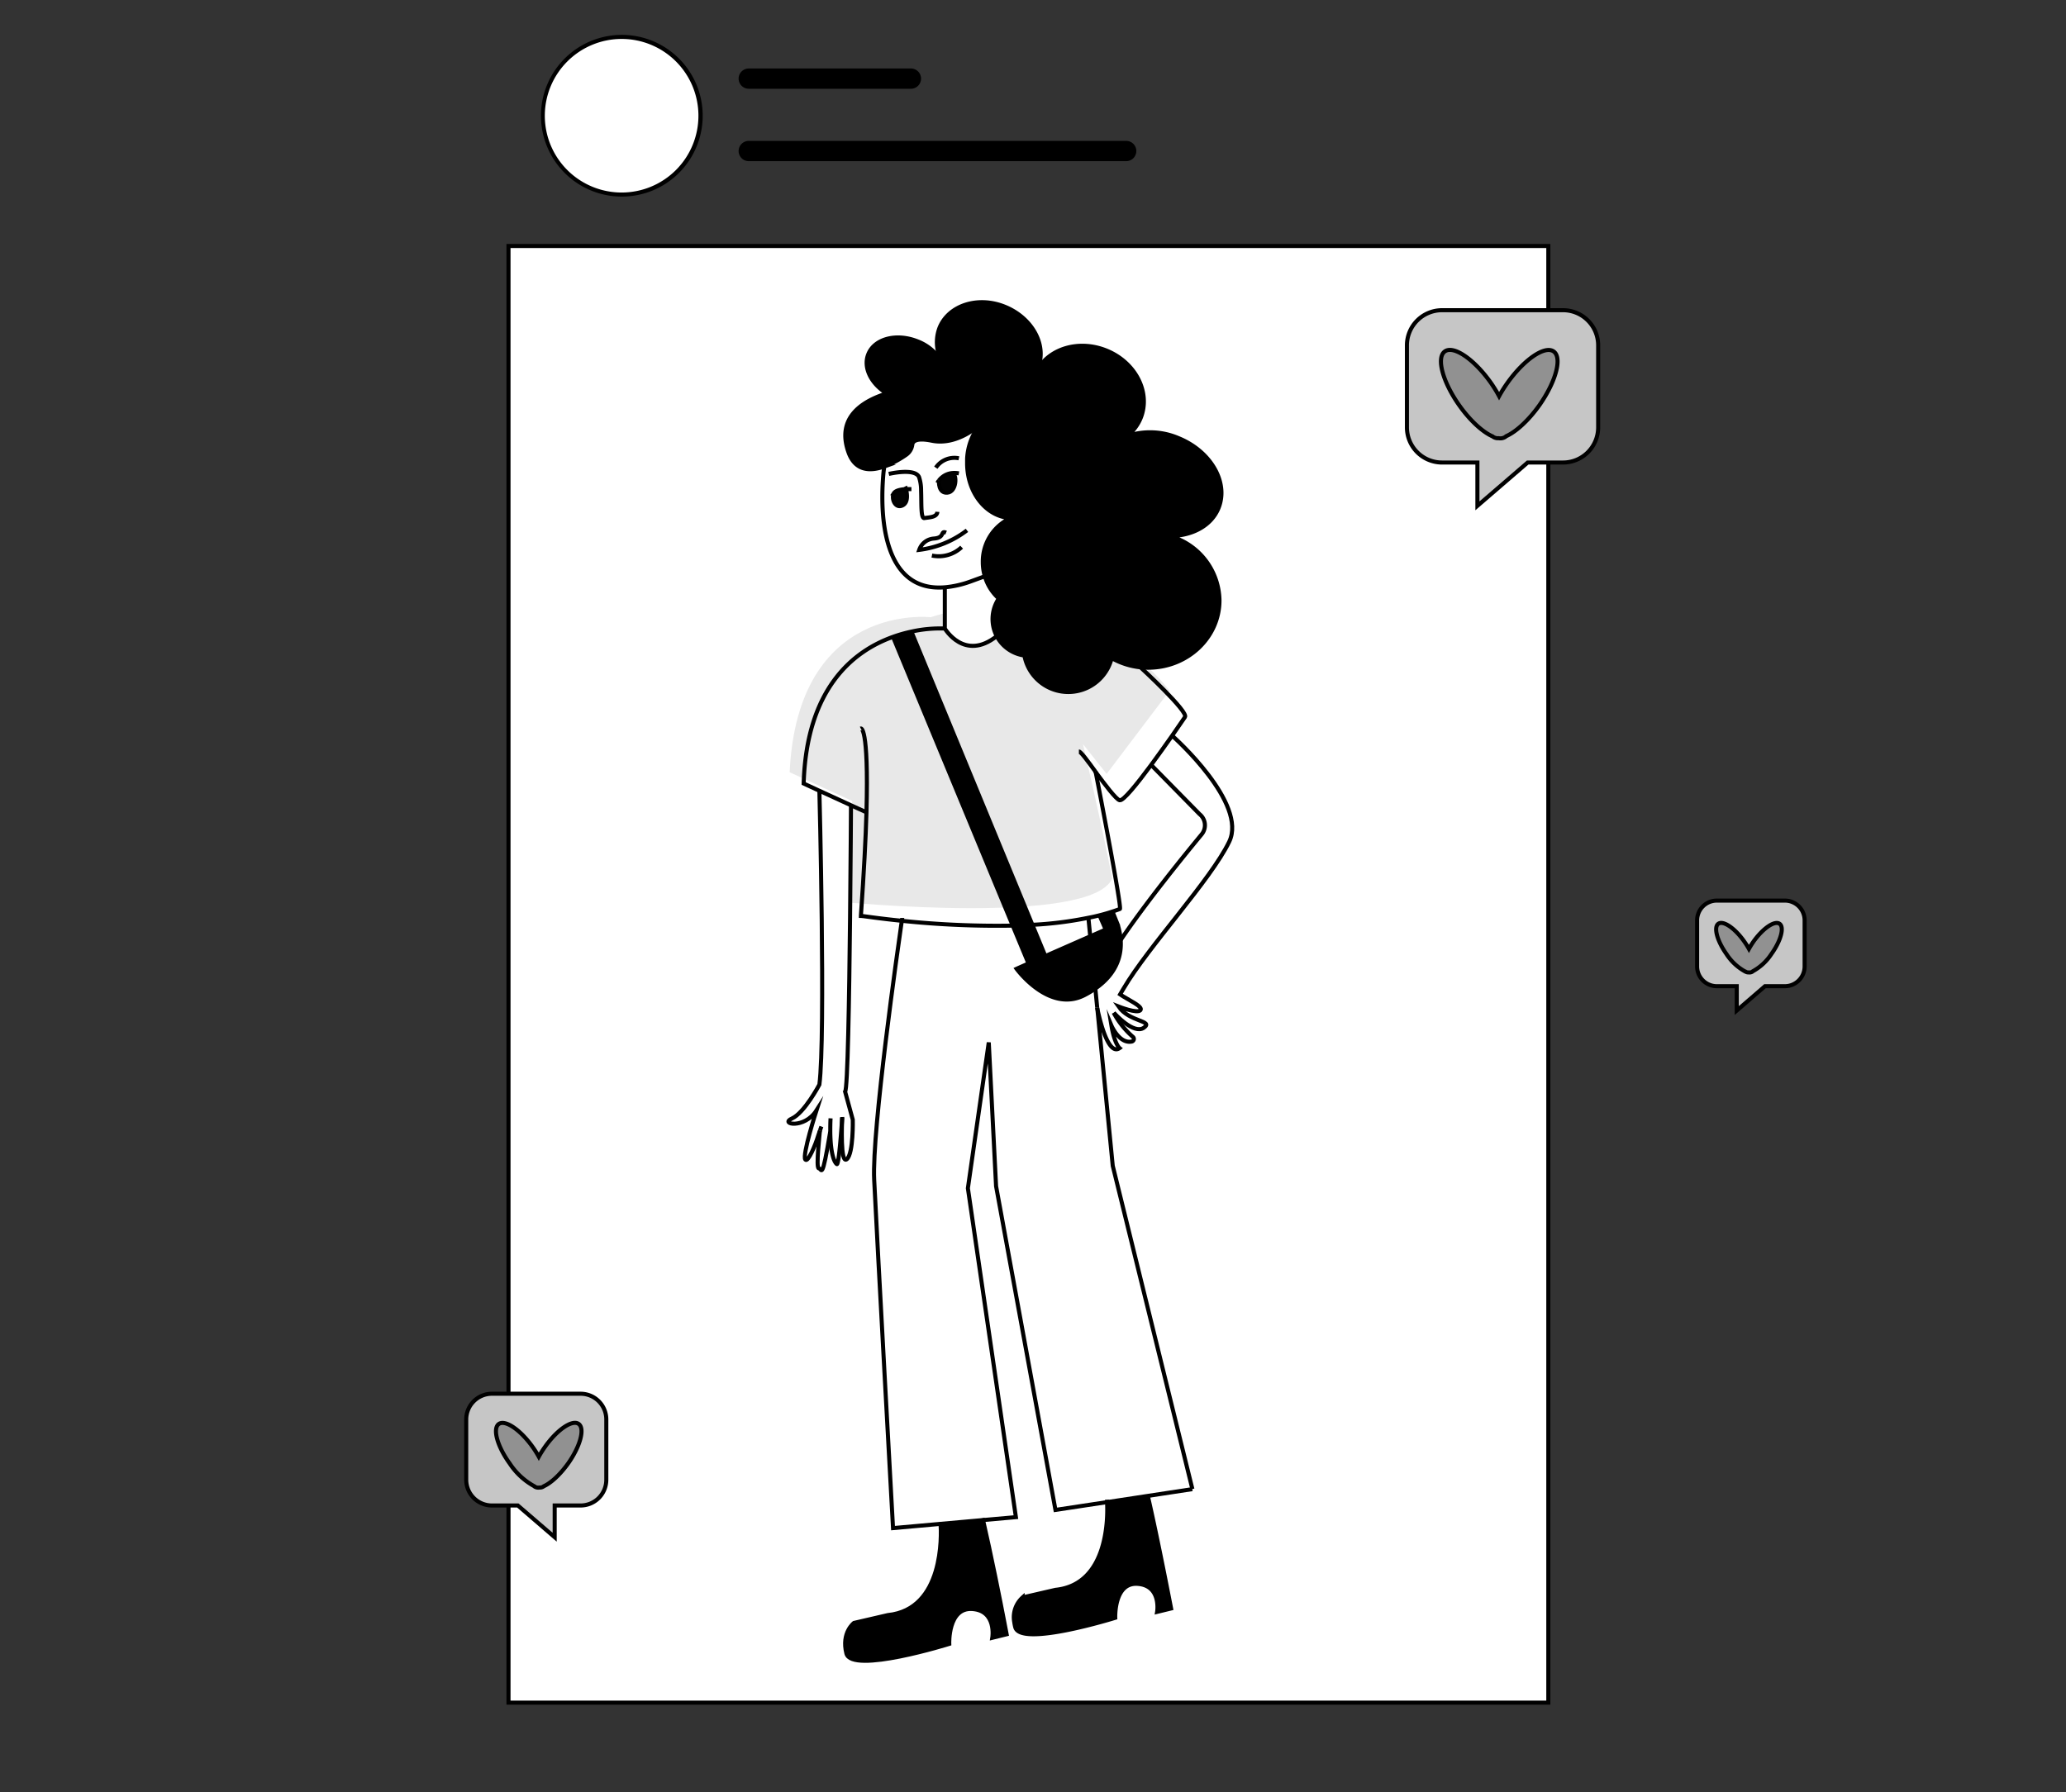 <svg id="레이어_1" data-name="레이어 1" xmlns="http://www.w3.org/2000/svg" viewBox="0 0 508.64 441.29"><rect x="0" y="0" width="508.64" height="441.29" fill="#333333" stroke="none"/><defs><style>.cls-1{fill:#fff;}.cls-2{fill:#e8e8e8;}.cls-3{fill:#020202;}.cls-4,.cls-5,.cls-6{fill:none;stroke:#000;}.cls-4,.cls-6{stroke-miterlimit:10;}.cls-5,.cls-6{stroke-linecap:round;}.cls-5{stroke-linejoin:round;stroke-width:0.5px;}.cls-6{stroke-width:5px;}.cls-7{fill:#c6c6c6;}.cls-8{fill:#919191;}</style></defs><rect class="cls-1" x="125.2" y="60.58" width="255.99" height="358.71"/><path d="M380.69,61.08V418.79h-255V61.08h255m1-1h-257V419.79h257V60.08Z"/><path class="cls-2" d="M229.12,152s-32.73-3.87-34.71,38.17l15.41,7.08-2.55,24.86s61.44,6,66.54-5.76c-2.22-11.83-7.18-33.08-7.18-33.08l5.82,7.31,15.49-20.48S266.06,140.05,229.12,152Z"/><path class="cls-1" d="M274.23,249.4a21.13,21.13,0,0,0,4.71,5.92.66.66,0,0,1-.26,1.17c-3.09.61-5-3.94-5-3.94.72,4.51,2,5.56,2,5.56-3,2.17-5.26-8.69-5.51-9.93a1.13,1.13,0,0,0,0-.12l-.45-4.62c4.87-3.4,6.53-7.64,6.24-11.95,6.29-9.34,15.65-20.86,19.92-26a3.51,3.51,0,0,0-.51-5l-11.89-12.09c1.82-2.47,3.66-5.07,5.16-7.19.5.44,18.57,16.72,14,26.09s-19.87,25.7-26,36.14l-.86,1.45c1.89,1.29,5.85,3,5,3.9s-5.39-.92-5.39-.92c2.65,3.85,8.81,3.41,6.25,5.22S274.48,249.68,274.23,249.4Z"/><path d="M241.44,104.32c-.56.54-5.86,5.39-12,4.18-3.9-.76-4.79.17-4.87,1a3.6,3.6,0,0,1-1.62,2.54,24.61,24.61,0,0,1-5.27,2.79c-3.45,1.23-7.18,1.18-8.84-3.55-3.32-9.47,5-13,9.46-14.44-3.89-2.39-5.89-6.39-4.55-9.68,1.54-3.82,7-5.22,12.16-3.12a11.86,11.86,0,0,1,6,5.15h0a10,10,0,0,1-.64-8.46c2.24-5.54,9.49-7.83,16.18-5.13s10.3,9.4,8.06,15l.11.06c3.17-5,10.23-7,16.72-4.33,7.21,2.92,11,10.36,8.45,16.63a10.87,10.87,0,0,1-3.35,4.43,17.75,17.75,0,0,1,12.6.49c8,3.25,12.46,11,9.92,17.23-1.79,4.43-6.6,6.95-12.1,6.9a16.71,16.71,0,0,1,12.3,15.82c0,9.16-7.86,16.59-17.54,16.59a17.07,17.07,0,0,1-1.91-.1,18.19,18.19,0,0,1-7.09-2.27,11,11,0,0,1-21.49-.63,9.1,9.1,0,0,1-6.79-4.74,9.08,9.08,0,0,1,.49-9.3,11.76,11.76,0,0,1-3.43-5.46,12.12,12.12,0,0,1-.51-3.49,11.77,11.77,0,0,1,6.87-10.86c-5.35-.23-9.73-5-10.58-11.27h0a16.56,16.56,0,0,1-.15-2.25c0-.35,0-.71,0-1.06A14.76,14.76,0,0,1,241.44,104.32Z"/><path class="cls-1" d="M282.62,368.36l-10,1.52-12.74,1.93-14.62-79.73-1.8-35.39-5.14,35.9,11.82,81-8.09.72-10.42.93-11.74,1.05s-4-72.69-4.64-85.77c-.59-12.17,5.9-57.57,6.8-63.78a225.74,225.74,0,0,0,27.31,1.18l3.87,9.31v0c-1.39.62-2.44,1.08-2.93,1.31,0,0,8,11,16.73,6.47a22.3,22.3,0,0,0,2.66-1.61l.45,4.62a1.13,1.13,0,0,1,0,.12l3.81,38.9,19.62,79.61Z"/><path d="M288.36,396.1l-3.44.84s1.08-6.49-4.79-6.9-5.52,8.36-5.52,8.36-23.35,7.31-24.62,2.3a10.22,10.22,0,0,1-.24-1.23,6.55,6.55,0,0,1,2.05-6.09l8.1-1.87c13.2-1.34,12.88-18.32,12.69-21.63l10-1.52C285,378.6,288.36,396.1,288.36,396.1Z"/><path d="M275.91,231.49c.29,4.31-1.37,8.55-6.24,11.95h0C270,241,272.47,236.59,275.91,231.49Z"/><path d="M275.15,227.62a17.1,17.1,0,0,1,.76,3.87c-3.44,5.1-6,9.54-6.24,11.94l-1.26-12.85,3.81-1.67Z"/><path d="M273.89,224.5l1.26,3.12-2.93,1.29-1.52-3.48C271.81,225.15,272.87,224.84,273.89,224.5Z"/><path d="M269.67,243.43h0a22.3,22.3,0,0,1-2.66,1.61c-8.72,4.55-16.73-6.47-16.73-6.47.49-.23,1.54-.69,2.93-1.31l4.15-1.83,11.05-4.86Z"/><path d="M257.29,235.29l.07.15-4.15,1.83v0l-3.87-9.31c1.62,0,3.24-.1,4.84-.2Z"/><path d="M224.39,155.55l29.78,72.19c-1.6.1-3.22.16-4.84.2l-29.47-71.1h0a34.69,34.69,0,0,1,4.53-1.29Z"/><path d="M247.83,402.45l-3.53.87s1.12-6.67-4.93-7.09-5.67,8.59-5.67,8.59-24,7.53-25.32,2.36,1.86-7.52,1.86-7.52l8.33-1.93c13.91-1.4,13.21-19.75,13-22.47l10.42-.93c1.87,8.07,4.26,20.17,5.3,25.47Z"/><path class="cls-1" d="M245.87,147.36a9.08,9.08,0,0,0-.49,9.3c-7.95,6.32-12.77-1.88-12.77-1.88V144.61a25,25,0,0,0,6.15-1.37l3.67-1.34h0A11.76,11.76,0,0,0,245.87,147.36Z"/><path class="cls-1" d="M231.16,118.33c0,.22-.2,3.18,2.07,3s2.44-4.39,1.29-4.79h0a6,6,0,0,1,1.55.08l2.14-.33h0c.85,6.25,5.23,11,10.58,11.27a11.77,11.77,0,0,0-6.87,10.86,12.12,12.12,0,0,0,.51,3.49h0l-3.67,1.34a25,25,0,0,1-6.15,1.37c-13.1,1.07-15.35-12.72-15.38-22.18l2.63,0c0,1.25.94,2.73,2.38,2s1.11-2.87.83-4c.74,0,1.32,0,1.32,0l2.38.38a10.35,10.35,0,0,0-.51-3.36c-1.06-2.3-7.44-.76-7.44-.76l-1.33-.12c.06-.7.13-1.28.18-1.72a24.61,24.61,0,0,0,5.27-2.79,3.6,3.6,0,0,0,1.62-2.54c.08-.87,1-1.8,4.87-1,6.15,1.21,11.45-3.64,12-4.18A14.76,14.76,0,0,0,238.1,113l-2-.11a5.5,5.5,0,0,0-5.67,2.31l1.58,2.32a4.53,4.53,0,0,0-.82.83Z"/><path class="cls-3" d="M234.52,116.54c1.15.4,1.06,4.59-1.29,4.79s-2.09-2.78-2.07-3h0a4.53,4.53,0,0,1,.82-.83,4.6,4.6,0,0,1,2.54-1Z"/><path class="cls-1" d="M223.07,120.46c-1.09.05-2.54.27-3,1a1.91,1.91,0,0,0-.23,1l-2.63,0c0-2.3.13-4.33.26-5.84l1.33.12s6.38-1.54,7.44.76a10.35,10.35,0,0,1,.51,3.36l-2.38-.38S223.81,120.42,223.07,120.46Z"/><path class="cls-3" d="M223.07,120.46c.28,1.12.57,3.34-.83,4s-2.38-.8-2.38-2a1.91,1.91,0,0,1,.23-1C220.53,120.73,222,120.51,223.07,120.46Z"/><path class="cls-1" d="M201.86,278.43l-.42,1.22c-.7,2.36-2.55,6.71-3.17,5.9-.83-1.06,2.74-12.11,2.74-12.11-3,4.7-9.14,3.35-6.06,2s6.78-8.36,6.78-8.36c1.54-11.93,0-72.37,0-72.37l7.78,3.57h0s-.07,12.94-.23,27.73c-.2,19.56-.59,42.35-1.22,42.79l1.89,6.92s.19,8.27-1.45,9.71-1.21-8.82-1.16-10.23c-.09,1.4-.8,11.84-1.33,11.48s-1.55-2.21-1.61-8c-2.09,12.53-2,9-2.82,9S201.82,278.79,201.86,278.43Z"/><path class="cls-4" d="M217.8,113.89s-.06.34-.13,1c0,.44-.12,1-.18,1.72-.13,1.51-.26,3.54-.26,5.84,0,9.46,2.28,23.25,15.38,22.18a25,25,0,0,0,6.15-1.37l3.67-1.34"/><path class="cls-4" d="M218.82,116.71s6.38-1.54,7.44.76a10.35,10.35,0,0,1,.51,3.36c.12,3.11-.11,6.88.8,6.75,1.29-.2,3.12-.2,3.21-1.54"/><path class="cls-4" d="M230.4,115.17a5.5,5.5,0,0,1,5.67-2.31"/><path class="cls-4" d="M231.16,118.32a4.53,4.53,0,0,1,.82-.83,4.6,4.6,0,0,1,2.54-1,6,6,0,0,1,1.55.08"/><path class="cls-4" d="M230.78,118.92a2.72,2.72,0,0,1,.38-.59"/><path class="cls-4" d="M231.16,118.32h0c0,.22-.2,3.18,2.07,3s2.44-4.39,1.29-4.79"/><path class="cls-4" d="M224.39,120.45s-.58,0-1.32,0c-1.09.05-2.54.27-3,1a1.91,1.91,0,0,0-.23,1c0,1.25.94,2.73,2.38,2s1.11-2.87.83-4a2.63,2.63,0,0,0-.22-.64"/><path class="cls-4" d="M238.06,130.6a24.15,24.15,0,0,1-11.75,4.81,4.11,4.11,0,0,1,3.61-2.79c2.83-.2,1.53-2.06,3-1.44"/><path class="cls-4" d="M229.43,136.81a8.2,8.2,0,0,0,7.32-2.07"/><path class="cls-4" d="M232.61,154.78a32.45,32.45,0,0,0-8.22.76,34.69,34.69,0,0,0-4.53,1.29c-9.63,3.44-21.29,12.49-22,36.12l3.83,1.77,7.78,3.57,3.81,1.74"/><path class="cls-4" d="M245.77,156.34l-.39.32c-7.95,6.32-12.77-1.88-12.77-1.88V144.61"/><path class="cls-4" d="M255.55,90.58c2.24-5.55-1.37-12.23-8.06-15s-13.94-.41-16.18,5.13a10,10,0,0,0,.64,8.46,13.55,13.55,0,0,0,3.62,4.28"/><path class="cls-4" d="M241.47,104.28l0,0A14.76,14.76,0,0,0,238.1,113c0,.35,0,.71,0,1.06a16.56,16.56,0,0,0,.15,2.25h0c.85,6.25,5.23,11,10.58,11.27a11.77,11.77,0,0,0-6.87,10.86,12.12,12.12,0,0,0,.51,3.49,11.76,11.76,0,0,0,3.43,5.46,9.08,9.08,0,0,0-.49,9.3,9.1,9.1,0,0,0,6.79,4.74,11,11,0,0,0,21.49.63,18.19,18.19,0,0,0,7.09,2.27,17.07,17.07,0,0,0,1.91.1c9.68,0,17.54-7.43,17.54-16.59A16.71,16.71,0,0,0,287.9,132c5.5,0,10.31-2.47,12.1-6.9,2.54-6.27-1.9-14-9.92-17.23a17.75,17.75,0,0,0-12.6-.49,10.87,10.87,0,0,0,3.35-4.43c2.53-6.27-1.24-13.71-8.45-16.63-6.49-2.63-13.55-.68-16.72,4.33a9,9,0,0,0-.77,1.44"/><path class="cls-4" d="M232.83,93.31a6.87,6.87,0,0,0-.89-4.08,11.86,11.86,0,0,0-6-5.15c-5.18-2.1-10.62-.7-12.16,3.12-1.34,3.29.66,7.29,4.55,9.68-4.42,1.4-12.78,5-9.46,14.44,1.66,4.73,5.39,4.78,8.84,3.55a24.61,24.61,0,0,0,5.27-2.79,3.6,3.6,0,0,0,1.62-2.54c.08-.87,1-1.8,4.87-1,6.15,1.21,11.45-3.64,12-4.18"/><path class="cls-4" d="M269.68,190c-1.9-2.61-3.6-4.94-4.06-4.94"/><path class="cls-4" d="M280.74,164.29h0c.44.4,11.9,11,11,12.28-.25.35-1.5,2.18-3.18,4.62-1.5,2.12-3.34,4.72-5.16,7.19-3.47,4.69-6.88,8.93-7.76,8.69s-3.64-3.89-6-7.09"/><path class="cls-4" d="M211.91,179.4s2-1,1.41,20.63c-.18,6.35-.61,14.66-1.37,25.51,0,.17,0,.34,0,.51"/><path class="cls-4" d="M212,225.54c.23,0,4.14.62,10.07,1.22a225.74,225.74,0,0,0,27.31,1.18c1.62,0,3.24-.1,4.84-.2A91,91,0,0,0,268,226c.94-.17,1.85-.38,2.74-.61,1.11-.28,2.17-.59,3.19-.93.61-.19,1.21-.4,1.78-.62s-5.79-32.92-6-33.89a0,0,0,0,0,0,0"/><path class="cls-5" d="M211.94,225.54h0"/><path class="cls-4" d="M222.12,226.05s0,.25-.1.71c-.9,6.21-7.39,51.61-6.8,63.78.62,13.08,4.64,85.77,4.64,85.77l11.74-1.05,10.42-.93,8.09-.72-11.82-81,5.14-35.9,1.8,35.39,14.62,79.73,12.74-1.93,10-1.52,10.95-1.67"/><polyline class="cls-4" points="270.14 248.18 273.95 287.08 293.56 366.69"/><polyline class="cls-4" points="267.96 226.05 268.41 230.59 269.67 243.43 269.67 243.44 270.12 248.06"/><path class="cls-4" d="M231.57,374.92l0,.34c.18,2.72.88,21.07-13,22.47l-8.33,1.93s-3.16,2.37-1.86,7.52,25.32-2.36,25.32-2.36-.37-9,5.67-8.59,4.93,7.09,4.93,7.09l3.53-.87-.51-2.65c-1-5.3-3.43-17.4-5.3-25.47,0-.16-.07-.31-.11-.47"/><path class="cls-4" d="M272.55,369.32s0,.2,0,.56c.19,3.31.51,20.29-12.69,21.63l-8.1,1.87a6.55,6.55,0,0,0-2.05,6.09,10.22,10.22,0,0,0,.24,1.23c1.27,5,24.62-2.3,24.62-2.3s-.36-8.78,5.52-8.36,4.79,6.9,4.79,6.9l3.44-.84s-3.36-17.5-5.74-27.74c0,0,0-.05,0-.07"/><path class="cls-4" d="M283.43,188.39l11.89,12.09a3.51,3.51,0,0,1,.51,5c-4.27,5.17-13.63,16.69-19.92,26-3.44,5.1-6,9.54-6.24,11.94"/><path class="cls-4" d="M274.23,249.4c.25.28,4.92,5.45,7.39,3.68s-3.6-1.37-6.25-5.22c0,0,4.58,1.82,5.39.92s-3.15-2.61-5-3.9l.86-1.45c6.15-10.44,21.41-26.66,26-36.14s-13.51-25.65-14-26.09h0"/><path class="cls-4" d="M270.12,248.06a1.13,1.13,0,0,1,0,.12c.25,1.24,2.48,12.1,5.51,9.93,0,0-1.26-1.05-2-5.56,0,0,1.92,4.55,5,3.94a.66.66,0,0,0,.26-1.17,21.13,21.13,0,0,1-4.71-5.92,0,0,0,0,1,0,0"/><line class="cls-4" x1="201.86" y1="278.42" x2="202.22" y2="277.41"/><path class="cls-4" d="M201.73,194.72s1.54,60.44,0,72.37c0,0-3.7,7-6.78,8.36s3.08,2.69,6.06-2c0,0-3.57,11.05-2.74,12.11.62.81,2.47-3.54,3.17-5.9l.42-1.22"/><path class="cls-4" d="M207.35,275.07a1.09,1.09,0,0,1,0,.12v0c-.09,1.4-.8,11.84-1.33,11.48s-1.55-2.21-1.61-8c0-1,0-2.06.07-3.27"/><path class="cls-4" d="M209.51,198.3s-.07,12.94-.23,27.73c-.2,19.56-.59,42.35-1.22,42.79l1.89,6.92s.19,8.27-1.45,9.71-1.21-8.82-1.16-10.23"/><path class="cls-4" d="M201.86,278.42h0c0,.36-1.06,9.26-.28,9.29s.73,3.53,2.82-9"/><polyline class="cls-4" points="224.39 155.55 254.17 227.74 257.29 235.29"/><polyline class="cls-4" points="219.86 156.84 249.33 227.94 253.2 237.25"/><path class="cls-4" d="M273.89,224.5l1.26,3.12-2.93,1.29-3.81,1.67-11.05,4.86-4.15,1.83c-1.39.62-2.44,1.08-2.93,1.31,0,0,8,11,16.73,6.47a22.3,22.3,0,0,0,2.66-1.61c4.87-3.4,6.53-7.64,6.24-11.95a17.1,17.1,0,0,0-.76-3.87"/><line class="cls-4" x1="270.7" y1="225.43" x2="272.22" y2="228.91"/><path class="cls-1" d="M153.05,47.91A19.41,19.41,0,1,1,172.46,28.5,19.44,19.44,0,0,1,153.05,47.91Z"/><path d="M153.05,9.59A18.91,18.91,0,1,1,134.13,28.5,18.93,18.93,0,0,1,153.05,9.59m0-1A19.91,19.91,0,1,0,173,28.5,19.91,19.91,0,0,0,153.05,8.59Z"/><line class="cls-6" x1="184.34" y1="19.36" x2="224.26" y2="19.36"/><line class="cls-6" x1="184.34" y1="37.19" x2="277.26" y2="37.19"/><path class="cls-7" d="M393.46,85v20.25a8.65,8.65,0,0,1-8.65,8.65h-8.7l-12.38,10.67V113.94H355a8.65,8.65,0,0,1-8.65-8.65V85A8.65,8.65,0,0,1,355,76.39h29.78A8.65,8.65,0,0,1,393.46,85ZM378.92,99.83c4.14-5.8,5.74-11.74,3.59-13.28s-7.24,1.93-11.38,7.73a33.29,33.29,0,0,0-2.06,3.28,33.49,33.49,0,0,0-2-3.26c-4.11-5.82-9.19-9.3-11.35-7.77s-.57,7.47,3.54,13.29c2.7,3.81,5.81,6.61,8.24,7.66a.34.34,0,0,0,.09.08,2.1,2.1,0,0,0,1.38.35,2.27,2.27,0,0,0,1.64-.32l.17-.16C373.16,106.36,376.24,103.59,378.92,99.83Z"/><path class="cls-8" d="M382.51,86.55c2.15,1.54.55,7.48-3.59,13.28-2.68,3.76-5.76,6.53-8.18,7.6l-.17.16a2.27,2.27,0,0,1-1.64.32,2.1,2.1,0,0,1-1.38-.35.34.34,0,0,1-.09-.08c-2.43-1-5.54-3.85-8.24-7.66-4.11-5.82-5.7-11.77-3.54-13.29s7.24,2,11.35,7.77a33.49,33.49,0,0,1,2,3.26,33.29,33.29,0,0,1,2.06-3.28C375.27,88.48,380.36,85,382.51,86.55Z"/><path class="cls-4" d="M384.81,76.39H355A8.65,8.65,0,0,0,346.38,85v20.25a8.65,8.65,0,0,0,8.65,8.65h8.7v10.67l12.38-10.67h8.7a8.65,8.65,0,0,0,8.65-8.65V85A8.65,8.65,0,0,0,384.81,76.39Z"/><path class="cls-4" d="M382.51,86.55c-2.15-1.53-7.24,1.93-11.38,7.73a33.29,33.29,0,0,0-2.06,3.28,33.49,33.49,0,0,0-2-3.26c-4.11-5.82-9.19-9.3-11.35-7.77s-.57,7.47,3.54,13.29c2.7,3.81,5.81,6.61,8.24,7.66a.34.34,0,0,0,.09.08,2.1,2.1,0,0,0,1.38.35,2.27,2.27,0,0,0,1.64-.32l.17-.16c2.42-1.07,5.5-3.84,8.18-7.6C383.06,94,384.66,88.09,382.51,86.55Z"/><path class="cls-7" d="M114.78,349.56V364.4a6.34,6.34,0,0,0,6.34,6.34h6.37l9.07,7.81v-7.81h6.38a6.33,6.33,0,0,0,6.33-6.34V349.56a6.33,6.33,0,0,0-6.33-6.34H121.12A6.34,6.34,0,0,0,114.78,349.56Zm10.65,10.84c-3-4.25-4.2-8.6-2.63-9.73s5.31,1.41,8.34,5.66a24.86,24.86,0,0,1,1.51,2.4,25.07,25.07,0,0,1,1.49-2.38c3-4.27,6.74-6.82,8.32-5.7s.42,5.48-2.59,9.74c-2,2.79-4.26,4.84-6,5.61l-.06.06a1.56,1.56,0,0,1-1,.26,1.69,1.69,0,0,1-1.2-.24l-.12-.11A17,17,0,0,1,125.43,360.4Z"/><path class="cls-8" d="M122.8,350.67c-1.57,1.13-.39,5.48,2.63,9.73a17,17,0,0,0,6,5.57l.12.11a1.69,1.69,0,0,0,1.2.24,1.56,1.56,0,0,0,1-.26l.06-.06c1.78-.77,4.06-2.82,6-5.61,3-4.26,4.17-8.62,2.59-9.74s-5.3,1.43-8.32,5.7a25.07,25.07,0,0,0-1.49,2.38,24.86,24.86,0,0,0-1.51-2.4C128.11,352.08,124.38,349.55,122.8,350.67Z"/><path class="cls-4" d="M121.12,343.22h21.82a6.33,6.33,0,0,1,6.33,6.34V364.4a6.33,6.33,0,0,1-6.33,6.34h-6.38v7.81l-9.07-7.81h-6.37a6.34,6.34,0,0,1-6.34-6.34V349.56A6.34,6.34,0,0,1,121.12,343.22Z"/><path class="cls-4" d="M122.8,350.67c1.58-1.12,5.31,1.41,8.34,5.66a24.86,24.86,0,0,1,1.51,2.4,25.07,25.07,0,0,1,1.49-2.38c3-4.27,6.74-6.82,8.32-5.7s.42,5.48-2.59,9.74c-2,2.79-4.26,4.84-6,5.61l-.06.06a1.56,1.56,0,0,1-1,.26,1.69,1.69,0,0,1-1.2-.24l-.12-.11a17,17,0,0,1-6-5.57C122.41,356.15,121.23,351.8,122.8,350.67Z"/><path class="cls-7" d="M444.29,226.64V238a4.87,4.87,0,0,1-4.86,4.86h-4.9l-6.95,6v-6h-4.9a4.87,4.87,0,0,1-4.86-4.86V226.64a4.86,4.86,0,0,1,4.86-4.86h16.75A4.86,4.86,0,0,1,444.29,226.64ZM436.11,235c2.33-3.27,3.23-6.61,2-7.47s-4.07,1.08-6.4,4.34a21.15,21.15,0,0,0-1.15,1.84,19.51,19.51,0,0,0-1.15-1.82c-2.31-3.28-5.17-5.23-6.38-4.37s-.32,4.2,2,7.47a12.87,12.87,0,0,0,4.63,4.31l.05,0a1.19,1.19,0,0,0,.78.2,1.32,1.32,0,0,0,.92-.18l.09-.09A12.86,12.86,0,0,0,436.11,235Z"/><path class="cls-8" d="M438.13,227.49c1.21.86.31,4.2-2,7.47a12.86,12.86,0,0,1-4.6,4.27l-.09.09a1.32,1.32,0,0,1-.92.18,1.19,1.19,0,0,1-.78-.2l-.05,0A12.87,12.87,0,0,1,425,235c-2.31-3.27-3.2-6.62-2-7.47s4.07,1.09,6.38,4.37a19.51,19.51,0,0,1,1.15,1.82,21.15,21.15,0,0,1,1.15-1.84C434.06,228.57,436.92,226.63,438.13,227.49Z"/><path class="cls-4" d="M439.43,221.78H422.68a4.86,4.86,0,0,0-4.86,4.86V238a4.87,4.87,0,0,0,4.86,4.86h4.9v6l6.95-6h4.9a4.87,4.87,0,0,0,4.86-4.86V226.64A4.86,4.86,0,0,0,439.43,221.78Z"/><path class="cls-4" d="M438.13,227.49c-1.21-.86-4.07,1.08-6.4,4.34a21.15,21.15,0,0,0-1.15,1.84,19.51,19.51,0,0,0-1.15-1.82c-2.31-3.28-5.17-5.23-6.38-4.37s-.32,4.2,2,7.47a12.87,12.87,0,0,0,4.63,4.31l.05,0a1.19,1.19,0,0,0,.78.2,1.32,1.32,0,0,0,.92-.18l.09-.09a12.86,12.86,0,0,0,4.6-4.27C438.44,231.69,439.34,228.35,438.13,227.49Z"/></svg>